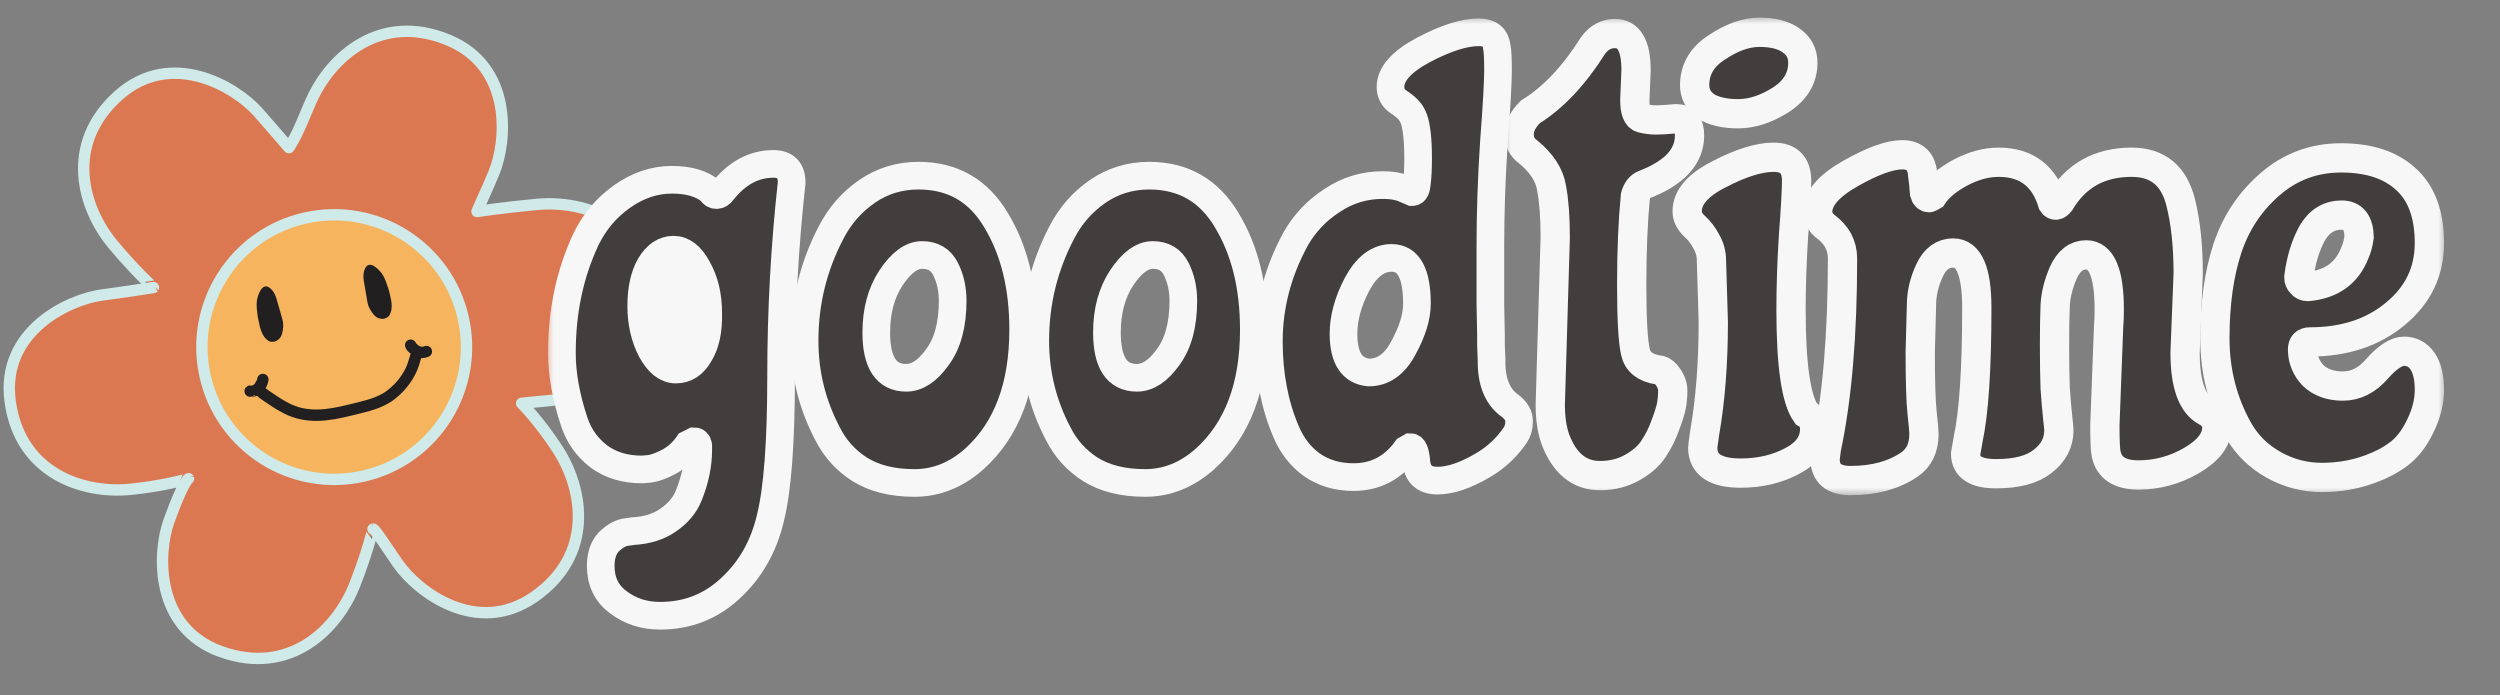 <svg width="151" height="42" viewBox="0 0 151 42" fill="none" xmlns="http://www.w3.org/2000/svg">
<rect x="0" y="0" width="151" height="42" fill="#808080" stroke="none"/>
<g clip-path="url(#clip0_314_1912)">
<path fill-rule="evenodd" clip-rule="evenodd" d="M9.269 17.367C9.267 17.371 8.139 16.345 6.817 14.756C4.985 12.556 3.864 8.699 7.165 5.758C10.331 2.938 14.212 5.221 15.591 6.776C16.415 7.706 16.896 8.283 17.45 8.917C17.45 8.917 17.823 8.417 18.384 7.046C18.514 6.728 18.659 6.389 18.819 6.035C19.996 3.426 22.975 0.731 27.063 2.413C30.984 4.027 30.628 8.516 29.833 10.436C29.357 11.584 29.138 12.003 28.81 12.777C28.81 12.777 30.39 12.533 32.449 12.344C35.3 12.083 39.112 13.348 39.663 17.734C40.19 21.941 36.109 23.843 34.046 24.097C32.813 24.249 32.34 24.264 31.505 24.361C31.505 24.361 32.577 25.425 33.698 27.162C35.251 29.567 35.898 33.532 32.267 36.053C28.784 38.47 25.206 35.736 24.025 34.026C23.319 33.003 22.613 31.896 22.529 31.953C22.533 31.953 22.172 33.434 21.411 35.356C20.357 38.017 17.507 40.848 13.345 39.358C9.353 37.93 9.499 33.429 10.204 31.474C10.625 30.305 11.121 29.122 11.384 28.914C11.386 28.918 9.927 29.349 7.871 29.555C5.022 29.84 1.199 28.607 0.612 24.226C0.049 20.024 4.114 18.087 6.175 17.816C7.406 17.654 9.269 17.367 9.269 17.367Z" fill="#DC7851" stroke="#CFEAE8" stroke-width="0.687" stroke-miterlimit="1.5" stroke-linecap="round" stroke-linejoin="round"/>
<path d="M21.96 28.755C26.263 27.775 28.957 23.493 27.977 19.19C26.997 14.888 22.715 12.194 18.412 13.173C14.11 14.153 11.416 18.435 12.395 22.738C13.375 27.041 17.657 29.735 21.96 28.755Z" fill="#F5B45D" stroke="#CFEAE8" stroke-width="0.687" stroke-miterlimit="1.5" stroke-linecap="round" stroke-linejoin="round"/>
<path fill-rule="evenodd" clip-rule="evenodd" d="M23.399 19.168C23.408 19.161 23.426 19.148 23.438 19.136C23.457 19.115 23.5 19.082 23.518 19.046C23.551 18.978 23.619 18.837 23.638 18.728C23.691 18.433 23.639 18.157 23.568 17.871C23.529 17.714 23.497 17.537 23.44 17.377C23.362 17.162 23.261 16.816 23.102 16.576C22.932 16.317 22.345 15.683 22.072 16.175C21.892 16.501 21.95 16.866 22.016 17.215C22.064 17.471 22.102 17.728 22.148 17.985C22.177 18.149 22.198 18.316 22.253 18.474C22.292 18.586 22.354 18.691 22.418 18.79C22.507 18.926 22.612 19.077 22.754 19.163C22.847 19.22 22.957 19.249 23.065 19.262C23.188 19.277 23.328 19.204 23.399 19.168Z" fill="#211F1F"/>
<path fill-rule="evenodd" clip-rule="evenodd" d="M16.369 20.643C16.358 20.641 16.336 20.637 16.32 20.631C16.293 20.621 16.24 20.61 16.209 20.585C16.149 20.538 16.027 20.44 15.963 20.35C15.787 20.107 15.714 19.835 15.655 19.547C15.622 19.389 15.574 19.216 15.556 19.047C15.533 18.819 15.475 18.464 15.514 18.178C15.555 17.872 15.81 17.046 16.269 17.371C16.573 17.587 16.678 17.941 16.77 18.284C16.837 18.536 16.914 18.784 16.984 19.035C17.029 19.196 17.083 19.355 17.101 19.522C17.114 19.64 17.105 19.76 17.089 19.878C17.068 20.039 17.039 20.221 16.948 20.36C16.889 20.451 16.802 20.525 16.71 20.584C16.606 20.651 16.448 20.645 16.369 20.643Z" fill="#211F1F"/>
<path d="M25.211 21.263C25.071 21.572 25.015 21.919 24.88 22.234C24.659 22.754 24.297 23.246 23.878 23.625C23.696 23.789 23.506 23.941 23.293 24.062C22.632 24.441 21.865 24.59 21.134 24.77C19.816 25.096 18.54 25.304 17.282 24.654C16.878 24.446 16.5 24.192 16.126 23.935C15.963 23.823 15.727 23.679 15.639 23.493C15.622 23.456 15.726 23.294 15.74 23.246" stroke="#211F1F" stroke-width="0.687" stroke-miterlimit="1.5" stroke-linecap="round" stroke-linejoin="round"/>
<path d="M15.107 23.624C15.108 23.623 15.188 23.632 15.194 23.632C15.28 23.629 15.37 23.605 15.447 23.567C15.685 23.446 15.835 23.175 15.875 22.919" stroke="#211F1F" stroke-width="0.687" stroke-miterlimit="1.5" stroke-linecap="round" stroke-linejoin="round"/>
<path d="M24.802 20.849C24.818 20.924 24.914 21.004 24.965 21.053C25.042 21.128 25.13 21.188 25.225 21.229C25.391 21.3 25.576 21.311 25.754 21.231" stroke="#211F1F" stroke-width="0.687" stroke-miterlimit="1.5" stroke-linecap="round" stroke-linejoin="round"/>
</g>
<rect x="38.199" y="12.746" width="5.947" height="11.41" fill="#F7F7F7"/>
<mask id="path-9-outside-1_314_1912" maskUnits="userSpaceOnUse" x="32.94" y="0.95" width="60" height="38" fill="black">
<rect fill="white" x="32.94" y="0.95" width="60" height="38"/>
<path d="M47.817 11.036C47.391 14.868 47.178 18.772 47.178 22.747C47.178 26.698 46.965 29.537 46.539 31.265C46.137 32.992 45.332 34.411 44.126 35.523C42.943 36.635 41.523 37.191 39.867 37.191C38.897 37.191 38.057 36.919 37.347 36.375C36.638 35.855 36.283 35.121 36.283 34.175C36.283 33.583 36.436 33.11 36.744 32.755C37.075 32.424 37.407 32.223 37.738 32.152L38.234 32.081C39.086 32.033 39.796 31.809 40.364 31.407C40.955 31.004 41.369 30.508 41.606 29.916C41.985 28.97 42.174 28.059 42.174 27.183V26.899C42.15 26.734 42.067 26.651 41.925 26.651L41.571 26.828C41.263 27.278 40.873 27.633 40.399 27.893C39.95 28.13 39.559 28.272 39.228 28.319L38.767 28.355C37.749 28.355 36.886 28.094 36.176 27.574C35.466 27.029 34.969 26.332 34.686 25.48C34.189 23.989 33.94 22.605 33.94 21.328C33.94 20.05 34.059 18.855 34.295 17.743C34.532 16.607 34.898 15.507 35.395 14.443C35.916 13.378 36.649 12.514 37.596 11.852C38.542 11.189 39.536 10.858 40.577 10.858C41.618 10.858 42.41 11.095 42.955 11.568C43.026 11.71 43.132 11.781 43.274 11.781C43.416 11.781 43.534 11.71 43.629 11.568C44.504 10.456 45.533 9.9 46.717 9.9C47.45 9.9 47.817 10.278 47.817 11.036ZM40.825 22.321C41.417 22.321 41.89 22.014 42.245 21.398C42.623 20.783 42.801 19.955 42.777 18.914C42.777 17.873 42.564 16.974 42.138 16.217C41.736 15.46 41.251 15.081 40.683 15.081C40.115 15.081 39.642 15.401 39.264 16.04C38.909 16.655 38.731 17.471 38.731 18.488C38.731 19.482 38.932 20.369 39.335 21.15C39.761 21.931 40.257 22.321 40.825 22.321Z"/>
<path d="M55.482 10.61C57.541 10.61 59.102 11.509 60.167 13.307C61.255 15.105 61.799 17.305 61.799 19.908C61.799 23.339 60.817 25.941 58.854 27.716C57.765 28.686 56.559 29.171 55.234 29.171C53.909 29.171 52.809 28.899 51.933 28.355C51.081 27.81 50.431 27.089 49.981 26.19C49.059 24.439 48.597 22.57 48.597 20.582C48.597 18.264 49.13 16.087 50.194 14.052C50.715 13.035 51.436 12.207 52.359 11.568C53.282 10.929 54.323 10.61 55.482 10.61ZM57.541 18.169C57.541 17.459 57.399 16.82 57.115 16.253C56.831 15.685 56.358 15.401 55.695 15.401C55.056 15.401 54.429 15.862 53.814 16.785C53.223 17.684 52.927 18.784 52.927 20.085C52.927 21.907 53.53 22.818 54.737 22.818C55.399 22.818 56.026 22.404 56.618 21.576C57.233 20.748 57.541 19.612 57.541 18.169Z"/>
<path d="M69.415 10.61C71.473 10.61 73.034 11.509 74.099 13.307C75.188 15.105 75.732 17.305 75.732 19.908C75.732 23.339 74.75 25.941 72.786 27.716C71.698 28.686 70.491 29.171 69.166 29.171C67.841 29.171 66.741 28.899 65.866 28.355C65.014 27.81 64.363 27.089 63.914 26.19C62.991 24.439 62.53 22.57 62.53 20.582C62.53 18.264 63.062 16.087 64.127 14.052C64.647 13.035 65.369 12.207 66.291 11.568C67.214 10.929 68.255 10.61 69.415 10.61ZM71.473 18.169C71.473 17.459 71.331 16.82 71.047 16.253C70.763 15.685 70.29 15.401 69.627 15.401C68.989 15.401 68.362 15.862 67.747 16.785C67.155 17.684 66.859 18.784 66.859 20.085C66.859 21.907 67.463 22.818 68.669 22.818C69.332 22.818 69.959 22.404 70.55 21.576C71.165 20.748 71.473 19.612 71.473 18.169Z"/>
<path d="M90.055 20.866L90.09 21.718V21.86C90.09 23.114 90.469 24.001 91.226 24.522C91.581 24.805 91.758 25.113 91.758 25.444C91.758 25.776 91.675 26.059 91.51 26.296C90.989 27.053 90.338 27.657 89.558 28.106C88.517 28.721 87.606 29.029 86.825 29.029C86.044 29.029 85.618 28.65 85.547 27.893C85.5 27.302 85.382 27.006 85.192 27.006L84.944 27.148C84.14 28.26 83.075 28.816 81.75 28.816C80.78 28.816 79.94 28.567 79.23 28.07C78.544 27.574 78.023 26.899 77.669 26.048C76.983 24.439 76.639 22.629 76.639 20.618C76.639 18.465 77.184 16.395 78.272 14.407C78.816 13.461 79.55 12.692 80.472 12.1C81.395 11.485 82.412 11.178 83.524 11.178C84.045 11.178 84.471 11.248 84.802 11.39L85.299 11.603C85.465 11.603 85.559 11.414 85.583 11.036C85.63 10.657 85.654 10.172 85.654 9.581C85.654 8.965 85.63 8.469 85.583 8.09C85.535 7.688 85.476 7.392 85.405 7.203C85.334 7.013 85.252 6.86 85.157 6.741C85.015 6.552 84.778 6.351 84.447 6.138C84.14 5.925 83.986 5.629 83.986 5.251C83.986 4.47 84.648 3.725 85.973 3.015C87.322 2.305 88.434 1.95 89.309 1.95C89.972 1.95 90.338 2.246 90.409 2.837C90.457 3.074 90.48 3.547 90.48 4.257C90.48 4.967 90.398 6.41 90.232 8.587C90.09 10.764 90.019 12.845 90.019 14.833V18.382L90.055 20.192V20.866ZM82.673 22.499C83.548 22.499 84.246 22.002 84.767 21.008C85.311 20.014 85.583 19.127 85.583 18.346C85.583 16.501 85.074 15.578 84.057 15.578C83.229 15.578 82.531 16.111 81.963 17.175C81.419 18.216 81.147 19.21 81.147 20.156C81.147 21.623 81.655 22.404 82.673 22.499Z"/>
</mask>
<path d="M47.817 11.036C47.391 14.868 47.178 18.772 47.178 22.747C47.178 26.698 46.965 29.537 46.539 31.265C46.137 32.992 45.332 34.411 44.126 35.523C42.943 36.635 41.523 37.191 39.867 37.191C38.897 37.191 38.057 36.919 37.347 36.375C36.638 35.855 36.283 35.121 36.283 34.175C36.283 33.583 36.436 33.11 36.744 32.755C37.075 32.424 37.407 32.223 37.738 32.152L38.234 32.081C39.086 32.033 39.796 31.809 40.364 31.407C40.955 31.004 41.369 30.508 41.606 29.916C41.985 28.97 42.174 28.059 42.174 27.183V26.899C42.15 26.734 42.067 26.651 41.925 26.651L41.571 26.828C41.263 27.278 40.873 27.633 40.399 27.893C39.95 28.13 39.559 28.272 39.228 28.319L38.767 28.355C37.749 28.355 36.886 28.094 36.176 27.574C35.466 27.029 34.969 26.332 34.686 25.48C34.189 23.989 33.94 22.605 33.94 21.328C33.94 20.05 34.059 18.855 34.295 17.743C34.532 16.607 34.898 15.507 35.395 14.443C35.916 13.378 36.649 12.514 37.596 11.852C38.542 11.189 39.536 10.858 40.577 10.858C41.618 10.858 42.41 11.095 42.955 11.568C43.026 11.71 43.132 11.781 43.274 11.781C43.416 11.781 43.534 11.71 43.629 11.568C44.504 10.456 45.533 9.9 46.717 9.9C47.45 9.9 47.817 10.278 47.817 11.036ZM40.825 22.321C41.417 22.321 41.89 22.014 42.245 21.398C42.623 20.783 42.801 19.955 42.777 18.914C42.777 17.873 42.564 16.974 42.138 16.217C41.736 15.46 41.251 15.081 40.683 15.081C40.115 15.081 39.642 15.401 39.264 16.04C38.909 16.655 38.731 17.471 38.731 18.488C38.731 19.482 38.932 20.369 39.335 21.15C39.761 21.931 40.257 22.321 40.825 22.321Z" fill="#433E3E"/>
<path d="M55.482 10.61C57.541 10.61 59.102 11.509 60.167 13.307C61.255 15.105 61.799 17.305 61.799 19.908C61.799 23.339 60.817 25.941 58.854 27.716C57.765 28.686 56.559 29.171 55.234 29.171C53.909 29.171 52.809 28.899 51.933 28.355C51.081 27.81 50.431 27.089 49.981 26.19C49.059 24.439 48.597 22.57 48.597 20.582C48.597 18.264 49.13 16.087 50.194 14.052C50.715 13.035 51.436 12.207 52.359 11.568C53.282 10.929 54.323 10.61 55.482 10.61ZM57.541 18.169C57.541 17.459 57.399 16.82 57.115 16.253C56.831 15.685 56.358 15.401 55.695 15.401C55.056 15.401 54.429 15.862 53.814 16.785C53.223 17.684 52.927 18.784 52.927 20.085C52.927 21.907 53.53 22.818 54.737 22.818C55.399 22.818 56.026 22.404 56.618 21.576C57.233 20.748 57.541 19.612 57.541 18.169Z" fill="#433E3E"/>
<path d="M69.415 10.61C71.473 10.61 73.034 11.509 74.099 13.307C75.188 15.105 75.732 17.305 75.732 19.908C75.732 23.339 74.75 25.941 72.786 27.716C71.698 28.686 70.491 29.171 69.166 29.171C67.841 29.171 66.741 28.899 65.866 28.355C65.014 27.81 64.363 27.089 63.914 26.19C62.991 24.439 62.53 22.57 62.53 20.582C62.53 18.264 63.062 16.087 64.127 14.052C64.647 13.035 65.369 12.207 66.291 11.568C67.214 10.929 68.255 10.61 69.415 10.61ZM71.473 18.169C71.473 17.459 71.331 16.82 71.047 16.253C70.763 15.685 70.29 15.401 69.627 15.401C68.989 15.401 68.362 15.862 67.747 16.785C67.155 17.684 66.859 18.784 66.859 20.085C66.859 21.907 67.463 22.818 68.669 22.818C69.332 22.818 69.959 22.404 70.55 21.576C71.165 20.748 71.473 19.612 71.473 18.169Z" fill="#433E3E"/>
<path d="M90.055 20.866L90.09 21.718V21.86C90.09 23.114 90.469 24.001 91.226 24.522C91.581 24.805 91.758 25.113 91.758 25.444C91.758 25.776 91.675 26.059 91.51 26.296C90.989 27.053 90.338 27.657 89.558 28.106C88.517 28.721 87.606 29.029 86.825 29.029C86.044 29.029 85.618 28.65 85.547 27.893C85.5 27.302 85.382 27.006 85.192 27.006L84.944 27.148C84.14 28.26 83.075 28.816 81.75 28.816C80.78 28.816 79.94 28.567 79.23 28.07C78.544 27.574 78.023 26.899 77.669 26.048C76.983 24.439 76.639 22.629 76.639 20.618C76.639 18.465 77.184 16.395 78.272 14.407C78.816 13.461 79.55 12.692 80.472 12.1C81.395 11.485 82.412 11.178 83.524 11.178C84.045 11.178 84.471 11.248 84.802 11.39L85.299 11.603C85.465 11.603 85.559 11.414 85.583 11.036C85.63 10.657 85.654 10.172 85.654 9.581C85.654 8.965 85.63 8.469 85.583 8.09C85.535 7.688 85.476 7.392 85.405 7.203C85.334 7.013 85.252 6.86 85.157 6.741C85.015 6.552 84.778 6.351 84.447 6.138C84.14 5.925 83.986 5.629 83.986 5.251C83.986 4.47 84.648 3.725 85.973 3.015C87.322 2.305 88.434 1.95 89.309 1.95C89.972 1.95 90.338 2.246 90.409 2.837C90.457 3.074 90.48 3.547 90.48 4.257C90.48 4.967 90.398 6.41 90.232 8.587C90.09 10.764 90.019 12.845 90.019 14.833V18.382L90.055 20.192V20.866ZM82.673 22.499C83.548 22.499 84.246 22.002 84.767 21.008C85.311 20.014 85.583 19.127 85.583 18.346C85.583 16.501 85.074 15.578 84.057 15.578C83.229 15.578 82.531 16.111 81.963 17.175C81.419 18.216 81.147 19.21 81.147 20.156C81.147 21.623 81.655 22.404 82.673 22.499Z" fill="#433E3E"/>
<path d="M47.817 11.036C47.391 14.868 47.178 18.772 47.178 22.747C47.178 26.698 46.965 29.537 46.539 31.265C46.137 32.992 45.332 34.411 44.126 35.523C42.943 36.635 41.523 37.191 39.867 37.191C38.897 37.191 38.057 36.919 37.347 36.375C36.638 35.855 36.283 35.121 36.283 34.175C36.283 33.583 36.436 33.11 36.744 32.755C37.075 32.424 37.407 32.223 37.738 32.152L38.234 32.081C39.086 32.033 39.796 31.809 40.364 31.407C40.955 31.004 41.369 30.508 41.606 29.916C41.985 28.97 42.174 28.059 42.174 27.183V26.899C42.15 26.734 42.067 26.651 41.925 26.651L41.571 26.828C41.263 27.278 40.873 27.633 40.399 27.893C39.95 28.13 39.559 28.272 39.228 28.319L38.767 28.355C37.749 28.355 36.886 28.094 36.176 27.574C35.466 27.029 34.969 26.332 34.686 25.48C34.189 23.989 33.94 22.605 33.94 21.328C33.94 20.05 34.059 18.855 34.295 17.743C34.532 16.607 34.898 15.507 35.395 14.443C35.916 13.378 36.649 12.514 37.596 11.852C38.542 11.189 39.536 10.858 40.577 10.858C41.618 10.858 42.41 11.095 42.955 11.568C43.026 11.71 43.132 11.781 43.274 11.781C43.416 11.781 43.534 11.71 43.629 11.568C44.504 10.456 45.533 9.9 46.717 9.9C47.45 9.9 47.817 10.278 47.817 11.036ZM40.825 22.321C41.417 22.321 41.89 22.014 42.245 21.398C42.623 20.783 42.801 19.955 42.777 18.914C42.777 17.873 42.564 16.974 42.138 16.217C41.736 15.46 41.251 15.081 40.683 15.081C40.115 15.081 39.642 15.401 39.264 16.04C38.909 16.655 38.731 17.471 38.731 18.488C38.731 19.482 38.932 20.369 39.335 21.15C39.761 21.931 40.257 22.321 40.825 22.321Z" stroke="#F7F7F7" stroke-width="1.67" mask="url(#path-9-outside-1_314_1912)"/>
<path d="M55.482 10.61C57.541 10.61 59.102 11.509 60.167 13.307C61.255 15.105 61.799 17.305 61.799 19.908C61.799 23.339 60.817 25.941 58.854 27.716C57.765 28.686 56.559 29.171 55.234 29.171C53.909 29.171 52.809 28.899 51.933 28.355C51.081 27.81 50.431 27.089 49.981 26.19C49.059 24.439 48.597 22.57 48.597 20.582C48.597 18.264 49.13 16.087 50.194 14.052C50.715 13.035 51.436 12.207 52.359 11.568C53.282 10.929 54.323 10.61 55.482 10.61ZM57.541 18.169C57.541 17.459 57.399 16.82 57.115 16.253C56.831 15.685 56.358 15.401 55.695 15.401C55.056 15.401 54.429 15.862 53.814 16.785C53.223 17.684 52.927 18.784 52.927 20.085C52.927 21.907 53.53 22.818 54.737 22.818C55.399 22.818 56.026 22.404 56.618 21.576C57.233 20.748 57.541 19.612 57.541 18.169Z" stroke="#F7F7F7" stroke-width="1.67" mask="url(#path-9-outside-1_314_1912)"/>
<path d="M69.415 10.61C71.473 10.61 73.034 11.509 74.099 13.307C75.188 15.105 75.732 17.305 75.732 19.908C75.732 23.339 74.75 25.941 72.786 27.716C71.698 28.686 70.491 29.171 69.166 29.171C67.841 29.171 66.741 28.899 65.866 28.355C65.014 27.81 64.363 27.089 63.914 26.19C62.991 24.439 62.53 22.57 62.53 20.582C62.53 18.264 63.062 16.087 64.127 14.052C64.647 13.035 65.369 12.207 66.291 11.568C67.214 10.929 68.255 10.61 69.415 10.61ZM71.473 18.169C71.473 17.459 71.331 16.82 71.047 16.253C70.763 15.685 70.29 15.401 69.627 15.401C68.989 15.401 68.362 15.862 67.747 16.785C67.155 17.684 66.859 18.784 66.859 20.085C66.859 21.907 67.463 22.818 68.669 22.818C69.332 22.818 69.959 22.404 70.55 21.576C71.165 20.748 71.473 19.612 71.473 18.169Z" stroke="#F7F7F7" stroke-width="1.67" mask="url(#path-9-outside-1_314_1912)"/>
<path d="M90.055 20.866L90.09 21.718V21.86C90.09 23.114 90.469 24.001 91.226 24.522C91.581 24.805 91.758 25.113 91.758 25.444C91.758 25.776 91.675 26.059 91.51 26.296C90.989 27.053 90.338 27.657 89.558 28.106C88.517 28.721 87.606 29.029 86.825 29.029C86.044 29.029 85.618 28.65 85.547 27.893C85.5 27.302 85.382 27.006 85.192 27.006L84.944 27.148C84.14 28.26 83.075 28.816 81.75 28.816C80.78 28.816 79.94 28.567 79.23 28.07C78.544 27.574 78.023 26.899 77.669 26.048C76.983 24.439 76.639 22.629 76.639 20.618C76.639 18.465 77.184 16.395 78.272 14.407C78.816 13.461 79.55 12.692 80.472 12.1C81.395 11.485 82.412 11.178 83.524 11.178C84.045 11.178 84.471 11.248 84.802 11.39L85.299 11.603C85.465 11.603 85.559 11.414 85.583 11.036C85.63 10.657 85.654 10.172 85.654 9.581C85.654 8.965 85.63 8.469 85.583 8.09C85.535 7.688 85.476 7.392 85.405 7.203C85.334 7.013 85.252 6.86 85.157 6.741C85.015 6.552 84.778 6.351 84.447 6.138C84.14 5.925 83.986 5.629 83.986 5.251C83.986 4.47 84.648 3.725 85.973 3.015C87.322 2.305 88.434 1.95 89.309 1.95C89.972 1.95 90.338 2.246 90.409 2.837C90.457 3.074 90.48 3.547 90.48 4.257C90.48 4.967 90.398 6.41 90.232 8.587C90.09 10.764 90.019 12.845 90.019 14.833V18.382L90.055 20.192V20.866ZM82.673 22.499C83.548 22.499 84.246 22.002 84.767 21.008C85.311 20.014 85.583 19.127 85.583 18.346C85.583 16.501 85.074 15.578 84.057 15.578C83.229 15.578 82.531 16.111 81.963 17.175C81.419 18.216 81.147 19.21 81.147 20.156C81.147 21.623 81.655 22.404 82.673 22.499Z" stroke="#F7F7F7" stroke-width="1.67" mask="url(#path-9-outside-1_314_1912)"/>
<mask id="path-10-outside-2_314_1912" maskUnits="userSpaceOnUse" x="90.758" y="0.95" width="57" height="29" fill="black">
<rect fill="white" x="90.758" y="0.95" width="57" height="29"/>
<path d="M98.818 4.241L98.743 6.044C98.743 6.694 98.881 7.057 99.156 7.133C99.456 7.208 99.744 7.245 100.02 7.245C100.295 7.245 100.708 7.22 101.259 7.17C101.785 7.17 102.048 7.508 102.048 8.184C102.048 9.461 101.134 10.45 99.306 11.151C99.056 11.251 98.881 11.476 98.78 11.827C98.63 13.354 98.555 15.144 98.555 17.197C98.555 19.25 98.63 20.602 98.78 21.253C98.906 21.853 99.356 22.216 100.132 22.342C100.308 22.342 100.47 22.429 100.621 22.604C100.896 22.93 101.034 23.255 101.034 23.581C101.034 23.881 101.009 24.182 100.959 24.482C100.908 24.758 100.783 25.158 100.583 25.684C100.408 26.184 100.17 26.66 99.87 27.111C99.594 27.536 99.168 27.912 98.593 28.237C98.017 28.563 97.366 28.726 96.64 28.726C95.388 28.726 94.487 27.987 93.936 26.51C93.736 25.934 93.636 25.246 93.636 24.445L93.936 14.343C93.936 13.116 93.861 12.115 93.711 11.338C93.586 10.562 93.11 9.836 92.284 9.16C91.933 8.91 91.758 8.56 91.758 8.109C91.758 7.658 91.983 7.208 92.434 6.757C93.811 5.906 95.075 4.566 96.227 2.739C96.577 2.263 97.015 2.025 97.541 2.025C98.392 2.025 98.818 2.764 98.818 4.241Z"/>
<path d="M103.371 15.732C103.371 15.332 103.271 14.956 103.07 14.606C102.895 14.255 102.657 13.942 102.357 13.667C102.056 13.391 101.906 13.091 101.906 12.765C101.906 11.914 102.557 11.163 103.859 10.512C105.161 9.836 106.25 9.498 107.126 9.498C108.027 9.498 108.49 9.949 108.515 10.85C108.515 11.476 108.453 12.603 108.328 14.23C108.228 15.832 108.178 17.322 108.178 18.699C108.178 22.029 108.478 24.119 109.079 24.97C109.429 25.171 109.605 25.483 109.605 25.909C109.605 26.735 109.141 27.386 108.215 27.862C107.314 28.337 106.287 28.575 105.136 28.575C103.609 28.575 102.845 28.062 102.845 27.036C102.845 26.986 102.883 26.698 102.958 26.172C103.308 24.169 103.483 21.928 103.483 19.45L103.371 15.732ZM108.891 3.79C108.891 4.717 108.44 5.468 107.539 6.044C106.663 6.594 105.812 6.87 104.986 6.87C104.159 6.87 103.508 6.719 103.033 6.419C102.582 6.094 102.357 5.668 102.357 5.142C102.357 4.191 102.807 3.427 103.709 2.852C104.61 2.251 105.461 1.95 106.262 1.95C107.088 1.95 107.727 2.113 108.178 2.438C108.653 2.764 108.891 3.215 108.891 3.79Z"/>
<path d="M116.057 18.436L115.982 21.253C115.982 23.005 116.019 24.232 116.094 24.933C116.17 25.609 116.207 26.034 116.207 26.209C116.207 27.036 115.919 27.649 115.343 28.05C114.392 28.701 113.203 29.026 111.776 29.026C110.749 29.026 110.236 28.588 110.236 27.712L110.311 27.111C110.962 24.056 111.288 20.226 111.288 15.62C111.288 15.219 111.2 14.856 111.025 14.53C110.85 14.205 110.574 13.905 110.199 13.629C109.923 13.379 109.786 13.104 109.786 12.803C109.786 12.002 110.449 11.226 111.776 10.475C113.103 9.724 114.142 9.348 114.893 9.348C115.669 9.348 116.082 9.761 116.132 10.588C116.182 10.938 116.22 11.301 116.245 11.677C116.295 11.852 116.382 11.939 116.508 11.939C116.533 11.939 116.608 11.902 116.733 11.827C117.058 11.326 117.609 10.863 118.385 10.437C119.186 10.012 119.962 9.799 120.713 9.799C122.391 9.799 123.48 10.625 123.981 12.277C124.031 12.352 124.093 12.39 124.168 12.39C124.243 12.39 124.331 12.327 124.431 12.202C125.383 10.6 126.822 9.799 128.75 9.799C130.327 9.799 131.316 10.613 131.717 12.24C132.017 13.441 132.167 14.868 132.167 16.521L131.979 21.29C131.979 23.218 132.405 24.407 133.256 24.858C133.682 25.083 133.895 25.408 133.895 25.834C133.895 26.56 133.381 27.224 132.355 27.824C131.354 28.4 130.29 28.688 129.163 28.688C128.036 28.688 127.385 28.262 127.21 27.411C127.16 27.186 127.135 26.61 127.135 25.684L127.36 19.713C127.385 19.462 127.398 19.125 127.398 18.699C127.398 16.496 126.935 15.394 126.008 15.394C125.408 15.394 124.944 15.757 124.619 16.483C124.319 17.184 124.156 17.848 124.131 18.474C124.106 19.099 124.093 19.901 124.093 20.877C124.093 21.853 124.106 22.705 124.131 23.431C124.181 24.157 124.231 24.745 124.281 25.196C124.331 25.621 124.356 25.884 124.356 25.984C124.356 26.735 124.031 27.361 123.38 27.862C122.754 28.363 121.815 28.613 120.563 28.613C119.337 28.613 118.723 28.212 118.723 27.411L118.873 26.547C119.224 24.92 119.399 22.267 119.399 18.586C119.399 16.383 118.923 15.282 117.972 15.282C117.346 15.282 116.871 15.632 116.545 16.333C116.22 17.034 116.057 17.735 116.057 18.436Z"/>
<path d="M138.849 16.746C138.849 16.896 138.899 17.022 138.999 17.122C139.099 17.247 139.225 17.309 139.375 17.309C140.802 17.184 141.753 16.508 142.229 15.282C142.354 15.006 142.442 14.681 142.492 14.305C142.467 13.429 142.116 12.991 141.44 12.991C140.664 12.991 140.063 13.366 139.638 14.117C139.237 14.868 138.974 15.745 138.849 16.746ZM141.403 9.536C143.08 9.536 144.382 9.962 145.308 10.813C146.259 11.664 146.735 12.953 146.735 14.681C146.735 16.408 146.047 17.835 144.67 18.962C143.318 20.088 141.603 20.652 139.525 20.652C139.225 20.652 139.074 20.802 139.074 21.102C139.074 21.703 139.287 22.229 139.713 22.68C140.163 23.105 140.764 23.318 141.515 23.318C142.291 23.318 142.98 22.968 143.581 22.267C144.207 21.566 144.745 21.215 145.195 21.215C145.671 21.215 146.047 21.415 146.322 21.816C146.597 22.216 146.735 22.792 146.735 23.543C146.735 24.269 146.547 25.008 146.172 25.759C145.821 26.485 145.396 27.036 144.895 27.411C144.394 27.787 143.831 28.087 143.205 28.312C142.279 28.663 141.29 28.838 140.238 28.838C139.212 28.838 138.248 28.588 137.347 28.087C136.446 27.587 135.745 26.91 135.244 26.059C134.268 24.357 133.779 22.479 133.779 20.426C133.779 18.348 134.03 16.546 134.53 15.019C135.031 13.492 135.882 12.202 137.084 11.151C138.311 10.074 139.75 9.536 141.403 9.536Z"/>
</mask>
<path d="M98.818 4.241L98.743 6.044C98.743 6.694 98.881 7.057 99.156 7.133C99.456 7.208 99.744 7.245 100.02 7.245C100.295 7.245 100.708 7.22 101.259 7.17C101.785 7.17 102.048 7.508 102.048 8.184C102.048 9.461 101.134 10.45 99.306 11.151C99.056 11.251 98.881 11.476 98.78 11.827C98.63 13.354 98.555 15.144 98.555 17.197C98.555 19.25 98.63 20.602 98.78 21.253C98.906 21.853 99.356 22.216 100.132 22.342C100.308 22.342 100.47 22.429 100.621 22.604C100.896 22.93 101.034 23.255 101.034 23.581C101.034 23.881 101.009 24.182 100.959 24.482C100.908 24.758 100.783 25.158 100.583 25.684C100.408 26.184 100.17 26.66 99.87 27.111C99.594 27.536 99.168 27.912 98.593 28.237C98.017 28.563 97.366 28.726 96.64 28.726C95.388 28.726 94.487 27.987 93.936 26.51C93.736 25.934 93.636 25.246 93.636 24.445L93.936 14.343C93.936 13.116 93.861 12.115 93.711 11.338C93.586 10.562 93.11 9.836 92.284 9.16C91.933 8.91 91.758 8.56 91.758 8.109C91.758 7.658 91.983 7.208 92.434 6.757C93.811 5.906 95.075 4.566 96.227 2.739C96.577 2.263 97.015 2.025 97.541 2.025C98.392 2.025 98.818 2.764 98.818 4.241Z" fill="#433E3E"/>
<path d="M103.371 15.732C103.371 15.332 103.271 14.956 103.07 14.606C102.895 14.255 102.657 13.942 102.357 13.667C102.056 13.391 101.906 13.091 101.906 12.765C101.906 11.914 102.557 11.163 103.859 10.512C105.161 9.836 106.25 9.498 107.126 9.498C108.027 9.498 108.49 9.949 108.515 10.85C108.515 11.476 108.453 12.603 108.328 14.23C108.228 15.832 108.178 17.322 108.178 18.699C108.178 22.029 108.478 24.119 109.079 24.97C109.429 25.171 109.605 25.483 109.605 25.909C109.605 26.735 109.141 27.386 108.215 27.862C107.314 28.337 106.287 28.575 105.136 28.575C103.609 28.575 102.845 28.062 102.845 27.036C102.845 26.986 102.883 26.698 102.958 26.172C103.308 24.169 103.483 21.928 103.483 19.45L103.371 15.732ZM108.891 3.79C108.891 4.717 108.44 5.468 107.539 6.044C106.663 6.594 105.812 6.87 104.986 6.87C104.159 6.87 103.508 6.719 103.033 6.419C102.582 6.094 102.357 5.668 102.357 5.142C102.357 4.191 102.807 3.427 103.709 2.852C104.61 2.251 105.461 1.95 106.262 1.95C107.088 1.95 107.727 2.113 108.178 2.438C108.653 2.764 108.891 3.215 108.891 3.79Z" fill="#433E3E"/>
<path d="M116.057 18.436L115.982 21.253C115.982 23.005 116.019 24.232 116.094 24.933C116.17 25.609 116.207 26.034 116.207 26.209C116.207 27.036 115.919 27.649 115.343 28.05C114.392 28.701 113.203 29.026 111.776 29.026C110.749 29.026 110.236 28.588 110.236 27.712L110.311 27.111C110.962 24.056 111.288 20.226 111.288 15.62C111.288 15.219 111.2 14.856 111.025 14.53C110.85 14.205 110.574 13.905 110.199 13.629C109.923 13.379 109.786 13.104 109.786 12.803C109.786 12.002 110.449 11.226 111.776 10.475C113.103 9.724 114.142 9.348 114.893 9.348C115.669 9.348 116.082 9.761 116.132 10.588C116.182 10.938 116.22 11.301 116.245 11.677C116.295 11.852 116.382 11.939 116.508 11.939C116.533 11.939 116.608 11.902 116.733 11.827C117.058 11.326 117.609 10.863 118.385 10.437C119.186 10.012 119.962 9.799 120.713 9.799C122.391 9.799 123.48 10.625 123.981 12.277C124.031 12.352 124.093 12.39 124.168 12.39C124.243 12.39 124.331 12.327 124.431 12.202C125.383 10.6 126.822 9.799 128.75 9.799C130.327 9.799 131.316 10.613 131.717 12.24C132.017 13.441 132.167 14.868 132.167 16.521L131.979 21.29C131.979 23.218 132.405 24.407 133.256 24.858C133.682 25.083 133.895 25.408 133.895 25.834C133.895 26.56 133.381 27.224 132.355 27.824C131.354 28.4 130.29 28.688 129.163 28.688C128.036 28.688 127.385 28.262 127.21 27.411C127.16 27.186 127.135 26.61 127.135 25.684L127.36 19.713C127.385 19.462 127.398 19.125 127.398 18.699C127.398 16.496 126.935 15.394 126.008 15.394C125.408 15.394 124.944 15.757 124.619 16.483C124.319 17.184 124.156 17.848 124.131 18.474C124.106 19.099 124.093 19.901 124.093 20.877C124.093 21.853 124.106 22.705 124.131 23.431C124.181 24.157 124.231 24.745 124.281 25.196C124.331 25.621 124.356 25.884 124.356 25.984C124.356 26.735 124.031 27.361 123.38 27.862C122.754 28.363 121.815 28.613 120.563 28.613C119.337 28.613 118.723 28.212 118.723 27.411L118.873 26.547C119.224 24.92 119.399 22.267 119.399 18.586C119.399 16.383 118.923 15.282 117.972 15.282C117.346 15.282 116.871 15.632 116.545 16.333C116.22 17.034 116.057 17.735 116.057 18.436Z" fill="#433E3E"/>
<path d="M138.849 16.746C138.849 16.896 138.899 17.022 138.999 17.122C139.099 17.247 139.225 17.309 139.375 17.309C140.802 17.184 141.753 16.508 142.229 15.282C142.354 15.006 142.442 14.681 142.492 14.305C142.467 13.429 142.116 12.991 141.44 12.991C140.664 12.991 140.063 13.366 139.638 14.117C139.237 14.868 138.974 15.745 138.849 16.746ZM141.403 9.536C143.08 9.536 144.382 9.962 145.308 10.813C146.259 11.664 146.735 12.953 146.735 14.681C146.735 16.408 146.047 17.835 144.67 18.962C143.318 20.088 141.603 20.652 139.525 20.652C139.225 20.652 139.074 20.802 139.074 21.102C139.074 21.703 139.287 22.229 139.713 22.68C140.163 23.105 140.764 23.318 141.515 23.318C142.291 23.318 142.98 22.968 143.581 22.267C144.207 21.566 144.745 21.215 145.195 21.215C145.671 21.215 146.047 21.415 146.322 21.816C146.597 22.216 146.735 22.792 146.735 23.543C146.735 24.269 146.547 25.008 146.172 25.759C145.821 26.485 145.396 27.036 144.895 27.411C144.394 27.787 143.831 28.087 143.205 28.312C142.279 28.663 141.29 28.838 140.238 28.838C139.212 28.838 138.248 28.588 137.347 28.087C136.446 27.587 135.745 26.91 135.244 26.059C134.268 24.357 133.779 22.479 133.779 20.426C133.779 18.348 134.03 16.546 134.53 15.019C135.031 13.492 135.882 12.202 137.084 11.151C138.311 10.074 139.75 9.536 141.403 9.536Z" fill="#433E3E"/>
<path d="M98.818 4.241L98.743 6.044C98.743 6.694 98.881 7.057 99.156 7.133C99.456 7.208 99.744 7.245 100.02 7.245C100.295 7.245 100.708 7.22 101.259 7.17C101.785 7.17 102.048 7.508 102.048 8.184C102.048 9.461 101.134 10.45 99.306 11.151C99.056 11.251 98.881 11.476 98.78 11.827C98.63 13.354 98.555 15.144 98.555 17.197C98.555 19.25 98.63 20.602 98.78 21.253C98.906 21.853 99.356 22.216 100.132 22.342C100.308 22.342 100.47 22.429 100.621 22.604C100.896 22.93 101.034 23.255 101.034 23.581C101.034 23.881 101.009 24.182 100.959 24.482C100.908 24.758 100.783 25.158 100.583 25.684C100.408 26.184 100.17 26.66 99.87 27.111C99.594 27.536 99.168 27.912 98.593 28.237C98.017 28.563 97.366 28.726 96.64 28.726C95.388 28.726 94.487 27.987 93.936 26.51C93.736 25.934 93.636 25.246 93.636 24.445L93.936 14.343C93.936 13.116 93.861 12.115 93.711 11.338C93.586 10.562 93.11 9.836 92.284 9.16C91.933 8.91 91.758 8.56 91.758 8.109C91.758 7.658 91.983 7.208 92.434 6.757C93.811 5.906 95.075 4.566 96.227 2.739C96.577 2.263 97.015 2.025 97.541 2.025C98.392 2.025 98.818 2.764 98.818 4.241Z" stroke="#F7F7F7" stroke-width="1.768" mask="url(#path-10-outside-2_314_1912)"/>
<path d="M103.371 15.732C103.371 15.332 103.271 14.956 103.07 14.606C102.895 14.255 102.657 13.942 102.357 13.667C102.056 13.391 101.906 13.091 101.906 12.765C101.906 11.914 102.557 11.163 103.859 10.512C105.161 9.836 106.25 9.498 107.126 9.498C108.027 9.498 108.49 9.949 108.515 10.85C108.515 11.476 108.453 12.603 108.328 14.23C108.228 15.832 108.178 17.322 108.178 18.699C108.178 22.029 108.478 24.119 109.079 24.97C109.429 25.171 109.605 25.483 109.605 25.909C109.605 26.735 109.141 27.386 108.215 27.862C107.314 28.337 106.287 28.575 105.136 28.575C103.609 28.575 102.845 28.062 102.845 27.036C102.845 26.986 102.883 26.698 102.958 26.172C103.308 24.169 103.483 21.928 103.483 19.45L103.371 15.732ZM108.891 3.79C108.891 4.717 108.44 5.468 107.539 6.044C106.663 6.594 105.812 6.87 104.986 6.87C104.159 6.87 103.508 6.719 103.033 6.419C102.582 6.094 102.357 5.668 102.357 5.142C102.357 4.191 102.807 3.427 103.709 2.852C104.61 2.251 105.461 1.95 106.262 1.95C107.088 1.95 107.727 2.113 108.178 2.438C108.653 2.764 108.891 3.215 108.891 3.79Z" stroke="#F7F7F7" stroke-width="1.768" mask="url(#path-10-outside-2_314_1912)"/>
<path d="M116.057 18.436L115.982 21.253C115.982 23.005 116.019 24.232 116.094 24.933C116.17 25.609 116.207 26.034 116.207 26.209C116.207 27.036 115.919 27.649 115.343 28.05C114.392 28.701 113.203 29.026 111.776 29.026C110.749 29.026 110.236 28.588 110.236 27.712L110.311 27.111C110.962 24.056 111.288 20.226 111.288 15.62C111.288 15.219 111.2 14.856 111.025 14.53C110.85 14.205 110.574 13.905 110.199 13.629C109.923 13.379 109.786 13.104 109.786 12.803C109.786 12.002 110.449 11.226 111.776 10.475C113.103 9.724 114.142 9.348 114.893 9.348C115.669 9.348 116.082 9.761 116.132 10.588C116.182 10.938 116.22 11.301 116.245 11.677C116.295 11.852 116.382 11.939 116.508 11.939C116.533 11.939 116.608 11.902 116.733 11.827C117.058 11.326 117.609 10.863 118.385 10.437C119.186 10.012 119.962 9.799 120.713 9.799C122.391 9.799 123.48 10.625 123.981 12.277C124.031 12.352 124.093 12.39 124.168 12.39C124.243 12.39 124.331 12.327 124.431 12.202C125.383 10.6 126.822 9.799 128.75 9.799C130.327 9.799 131.316 10.613 131.717 12.24C132.017 13.441 132.167 14.868 132.167 16.521L131.979 21.29C131.979 23.218 132.405 24.407 133.256 24.858C133.682 25.083 133.895 25.408 133.895 25.834C133.895 26.56 133.381 27.224 132.355 27.824C131.354 28.4 130.29 28.688 129.163 28.688C128.036 28.688 127.385 28.262 127.21 27.411C127.16 27.186 127.135 26.61 127.135 25.684L127.36 19.713C127.385 19.462 127.398 19.125 127.398 18.699C127.398 16.496 126.935 15.394 126.008 15.394C125.408 15.394 124.944 15.757 124.619 16.483C124.319 17.184 124.156 17.848 124.131 18.474C124.106 19.099 124.093 19.901 124.093 20.877C124.093 21.853 124.106 22.705 124.131 23.431C124.181 24.157 124.231 24.745 124.281 25.196C124.331 25.621 124.356 25.884 124.356 25.984C124.356 26.735 124.031 27.361 123.38 27.862C122.754 28.363 121.815 28.613 120.563 28.613C119.337 28.613 118.723 28.212 118.723 27.411L118.873 26.547C119.224 24.92 119.399 22.267 119.399 18.586C119.399 16.383 118.923 15.282 117.972 15.282C117.346 15.282 116.871 15.632 116.545 16.333C116.22 17.034 116.057 17.735 116.057 18.436Z" stroke="#F7F7F7" stroke-width="1.768" mask="url(#path-10-outside-2_314_1912)"/>
<path d="M138.849 16.746C138.849 16.896 138.899 17.022 138.999 17.122C139.099 17.247 139.225 17.309 139.375 17.309C140.802 17.184 141.753 16.508 142.229 15.282C142.354 15.006 142.442 14.681 142.492 14.305C142.467 13.429 142.116 12.991 141.44 12.991C140.664 12.991 140.063 13.366 139.638 14.117C139.237 14.868 138.974 15.745 138.849 16.746ZM141.403 9.536C143.08 9.536 144.382 9.962 145.308 10.813C146.259 11.664 146.735 12.953 146.735 14.681C146.735 16.408 146.047 17.835 144.67 18.962C143.318 20.088 141.603 20.652 139.525 20.652C139.225 20.652 139.074 20.802 139.074 21.102C139.074 21.703 139.287 22.229 139.713 22.68C140.163 23.105 140.764 23.318 141.515 23.318C142.291 23.318 142.98 22.968 143.581 22.267C144.207 21.566 144.745 21.215 145.195 21.215C145.671 21.215 146.047 21.415 146.322 21.816C146.597 22.216 146.735 22.792 146.735 23.543C146.735 24.269 146.547 25.008 146.172 25.759C145.821 26.485 145.396 27.036 144.895 27.411C144.394 27.787 143.831 28.087 143.205 28.312C142.279 28.663 141.29 28.838 140.238 28.838C139.212 28.838 138.248 28.588 137.347 28.087C136.446 27.587 135.745 26.91 135.244 26.059C134.268 24.357 133.779 22.479 133.779 20.426C133.779 18.348 134.03 16.546 134.53 15.019C135.031 13.492 135.882 12.202 137.084 11.151C138.311 10.074 139.75 9.536 141.403 9.536Z" stroke="#F7F7F7" stroke-width="1.768" mask="url(#path-10-outside-2_314_1912)"/>
<defs>
<clipPath id="clip0_314_1912">
<rect width="40.289" height="40.289" fill="white" transform="translate(0 0.716)"/>
</clipPath>
</defs>
</svg>
